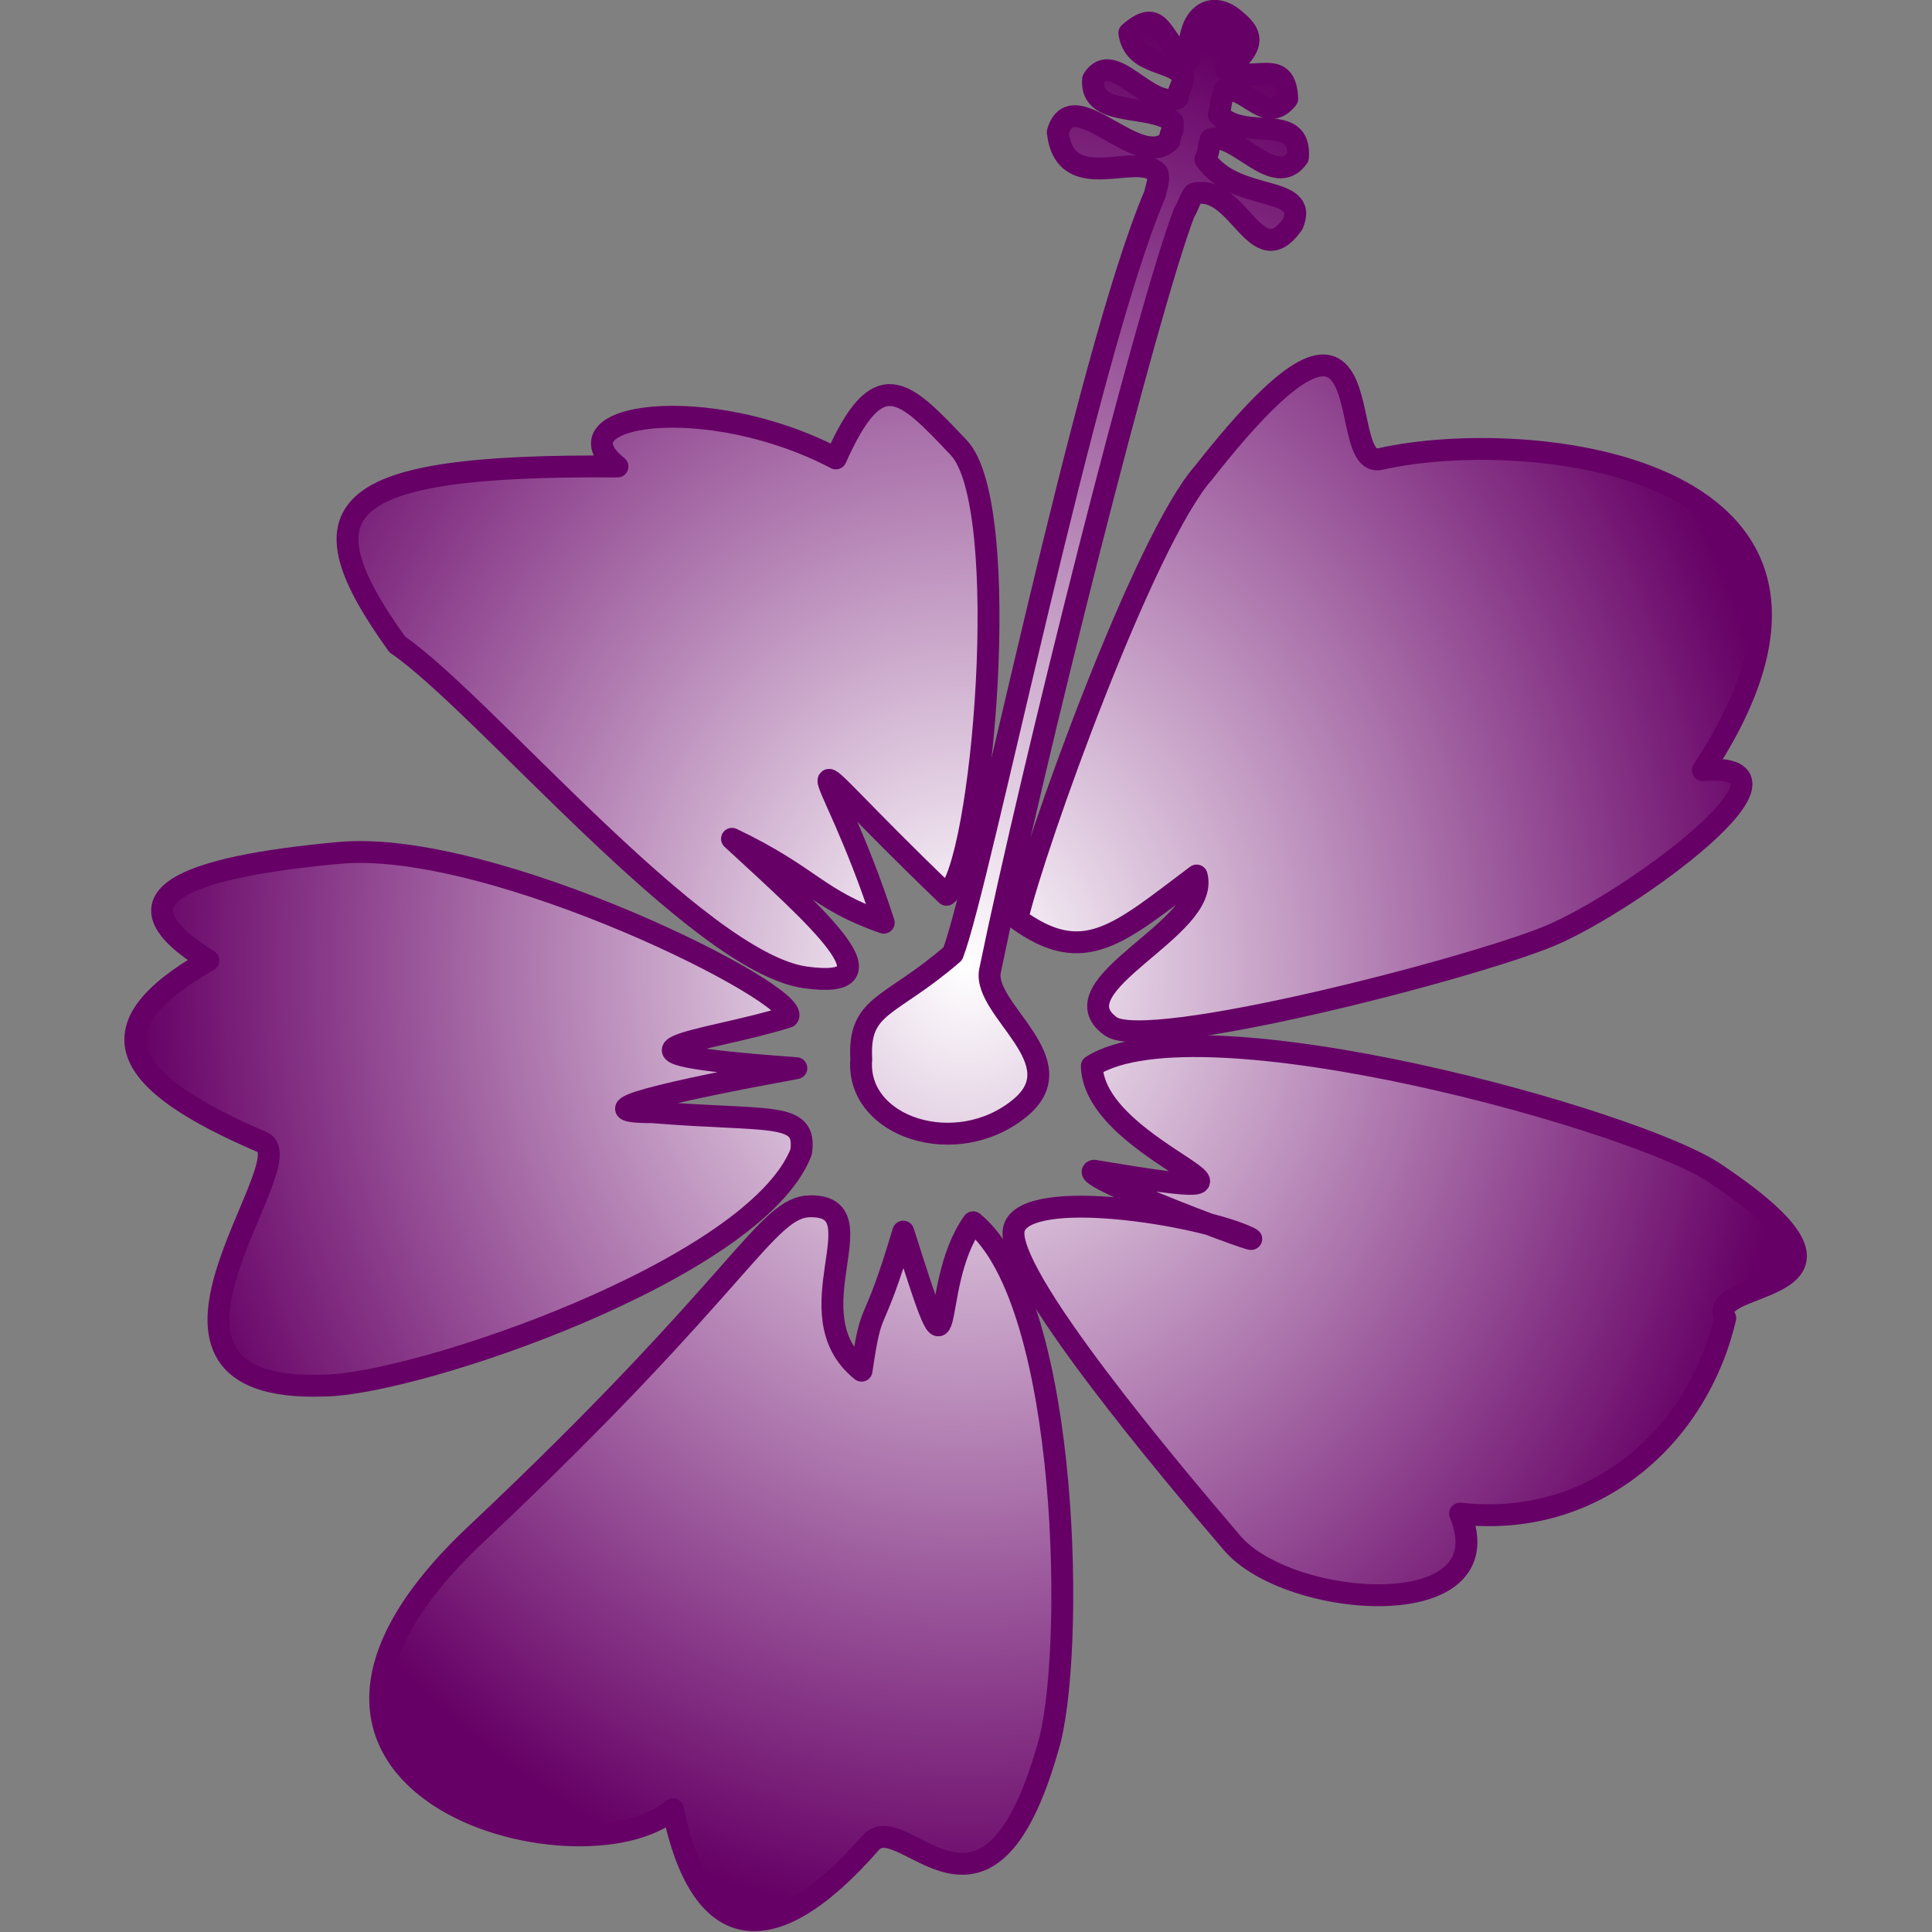 <?xml version="1.0" encoding="UTF-8" standalone="no"?>
<!-- Created with Inkscape (http://www.inkscape.org/) -->

<svg
   xmlns:dc="http://purl.org/dc/elements/1.1/"
   xmlns:cc="http://creativecommons.org/ns#"
   xmlns:rdf="http://www.w3.org/1999/02/22-rdf-syntax-ns#"
   xmlns:svg="http://www.w3.org/2000/svg"
   xmlns="http://www.w3.org/2000/svg"
   xmlns:xlink="http://www.w3.org/1999/xlink"
   xmlns:sodipodi="http://sodipodi.sourceforge.net/DTD/sodipodi-0.dtd"
   xmlns:inkscape="http://www.inkscape.org/namespaces/inkscape"
   width="1000"
   height="1000"
   viewBox="0 0 1000 1000"
   version="1.1"
   id="svg3004"
   inkscape:version="0.92.3 (2405546, 2018-03-11)"
   sodipodi:docname="MultiPurple-Dark.svg">
  <rect x="0" y="0" width="1000" height="1000" fill="#808080" stroke="none"/>
  <title
     id="title61">CTH Hibiscus1 MultiPurple Dark</title>
  <defs
     id="defs2998">
    <radialGradient
       inkscape:collect="always"
       xlink:href="#linearGradient5397"
       id="radialGradient36545"
       gradientUnits="userSpaceOnUse"
       gradientTransform="matrix(1,0,0,1.15,0,-75.773)"
       cx="392.859"
       cy="506.482"
       fx="392.859"
       fy="506.482"
       r="342.126" />
    <linearGradient
       inkscape:collect="always"
       id="linearGradient5397">
      <stop
         style="stop-color:#ffffff;stop-opacity:1;"
         offset="0"
         id="stop5399" />
      <stop
         style="stop-color:#660066;stop-opacity:1;"
         offset="1"
         id="stop5401" />
    </linearGradient>
    <radialGradient
       inkscape:collect="always"
       xlink:href="#linearGradient5397"
       id="radialGradient36533"
       gradientUnits="userSpaceOnUse"
       gradientTransform="matrix(1,0,0,1.15,0,-75.773)"
       cx="392.859"
       cy="506.482"
       fx="392.859"
       fy="506.482"
       r="342.126" />
    <radialGradient
       inkscape:collect="always"
       xlink:href="#linearGradient5397"
       id="radialGradient36535"
       gradientUnits="userSpaceOnUse"
       gradientTransform="matrix(1,0,0,1.15,0,-75.773)"
       cx="392.859"
       cy="506.482"
       fx="392.859"
       fy="506.482"
       r="342.126" />
    <radialGradient
       inkscape:collect="always"
       xlink:href="#linearGradient5397"
       id="radialGradient36537"
       gradientUnits="userSpaceOnUse"
       gradientTransform="matrix(1,0,0,1.15,0,-75.773)"
       cx="392.859"
       cy="506.482"
       fx="392.859"
       fy="506.482"
       r="342.126" />
    <radialGradient
       inkscape:collect="always"
       xlink:href="#linearGradient5397"
       id="radialGradient36539"
       gradientUnits="userSpaceOnUse"
       gradientTransform="matrix(1,0,0,1.15,0,-75.773)"
       cx="392.859"
       cy="506.482"
       fx="392.859"
       fy="506.482"
       r="342.126" />
    <radialGradient
       inkscape:collect="always"
       xlink:href="#linearGradient5397"
       id="radialGradient36541"
       gradientUnits="userSpaceOnUse"
       gradientTransform="matrix(1,0,0,1.15,0,-75.773)"
       cx="392.859"
       cy="506.482"
       fx="392.859"
       fy="506.482"
       r="342.126" />
    <radialGradient
       inkscape:collect="always"
       xlink:href="#linearGradient5397"
       id="radialGradient36543"
       gradientUnits="userSpaceOnUse"
       gradientTransform="matrix(1,0,0,1.15,0,-75.773)"
       cx="392.859"
       cy="506.482"
       fx="392.859"
       fy="506.482"
       r="342.126" />
  </defs>
  <g
     inkscape:label="Layer 1"
     inkscape:groupmode="layer"
     id="layer1"
     transform="translate(0,-32.417)">
    <g
       style="fill:url(#radialGradient36545);fill-opacity:1"
       id="g5381-6-0-9-5-3"
       transform="matrix(1.258,0,0,1.258,5.588,-104.971)">
      <path
         style="fill:url(#radialGradient36533);fill-opacity:1;fill-rule:nonzero;stroke:#660066;stroke-width:9;stroke-linejoin:round;stroke-miterlimit:4.2;stroke-dasharray:none;stroke-opacity:1"
         d="m 296.739,454.333 c 35.328,32.584 69.46,62.398 30.261,57.029 -44.346,-6.074 -132.984,-113.157 -168,-137 -40.169,-56.02 -26.746,-74.166 90.614,-73.208 -26.968,-21.454 36.617,-31.183 89.842,-3.337 17.606,-39.501 27.912,-28.319 50.545,-4.455 22.633,23.863 9.785,173.105 -5,184 -71.916,-69.068 -49.019,-60.14 -25.83,11.482 -27.567,-9.555 -29.763,-18.91 -62.43,-34.511 z"
         id="path2985-3-6-0-6-4"
         inkscape:connector-curvature="0"
         sodipodi:nodetypes="csccczccc" />
      <path
         style="fill:url(#radialGradient36535);fill-opacity:1;fill-rule:nonzero;stroke:#660066;stroke-width:9;stroke-linejoin:round;stroke-miterlimit:4.2;stroke-dasharray:none;stroke-opacity:1"
         d="m 323.213,548.696 c -51.666,9.5 -89.628,18.139 -59.26,18.122 48.651,4.021 63.724,-0.609 61.208,16.436 -18.895,48.325 -158.484,95.693 -196.286,96.045 -91.187,3.239 -7.643,-91.787 -25.254,-100.105 -58.475,-24.988 -70.997,-47.156 -22.322,-74.812 -42.438,-26.054 -9.334,-38.444 53.857,-44.253 63.191,-5.809 191.294,58.771 184.592,67.457 -32.843,10.548 -89.529,14.399 3.464,21.11 z"
         id="path2985-5-00-2-8-46-9"
         inkscape:connector-curvature="0"
         sodipodi:nodetypes="cccccczcc" />
      <path
         style="fill:url(#radialGradient36537);fill-opacity:1;fill-rule:nonzero;stroke:#660066;stroke-width:9;stroke-linejoin:round;stroke-miterlimit:4.2;stroke-dasharray:none;stroke-opacity:1"
         d="m 350.042,673.172 c 4.464,-30.373 3.905,-12.639 17.159,-57.211 23.428,73.96 9.267,23.741 28.749,-3.848 40.121,32.903 42.035,180.298 30.688,216.359 -25.098,87.725 -59.268,24.529 -72.621,38.707 -41.835,47.891 -70.355,41.277 -81.615,-13.562 -37.893,32.31 -191.695,-8.998 -81.041,-113.127 110.654,-104.129 119.316,-134.838 137.681,-134.962 29.029,-0.196 -8.255,44.207 20.999,67.643 z"
         id="path2985-1-9-8-54-8-0"
         inkscape:connector-curvature="0"
         sodipodi:nodetypes="cccccczcc" />
      <path
         style="fill:url(#radialGradient36539);fill-opacity:1;fill-rule:nonzero;stroke:#660066;stroke-width:9;stroke-linejoin:round;stroke-miterlimit:4.2;stroke-dasharray:none;stroke-opacity:1"
         d="m 445.692,590.905 c 97.411,16.329 0.031,-6.033 -0.908,-43.058 43.691,-27.989 226.463,22.737 257.253,44.672 75.675,50.978 -5.987,41.947 3.372,59.028 -11.38,48.587 -53.484,86.666 -109.119,80.43 19.019,46.023 -70.428,39.402 -93.728,12.148 -23.3,-27.254 -95.273,-112.175 -89.715,-129.679 5.402,-17.017 76.053,-5.613 96.263,3.827 12.651,5.909 -71.872,-25.559 -63.416,-27.367 z"
         id="path2985-2-17-1-81-09-2"
         inkscape:connector-curvature="0"
         sodipodi:nodetypes="ccccczcsc" />
      <path
         style="fill:url(#radialGradient36541);fill-opacity:1;fill-rule:nonzero;stroke:#660066;stroke-width:9;stroke-linejoin:round;stroke-miterlimit:4.2;stroke-dasharray:none;stroke-opacity:1"
         d="m 487.914,469.434 c -32.041,24.048 -46.283,37.896 -73.796,17.889 6.889,-29.831 52.236,-156.202 76.671,-183.657 76.818,-97.802 53.228,-1.908 72.364,-5.53 61.995,-14.155 215.799,2.435 133.056,127.945 49.647,-3.866 -29.967,54.493 -63.088,68.231 C 600.002,508.049 467.495,542.19 452.564,531.495 428.964,514.591 493.879,491.182 487.914,469.434 Z"
         id="path2985-9-54-1-3-37-0"
         inkscape:connector-curvature="0"
         sodipodi:nodetypes="ccccczcc" />
      <path
         style="fill:url(#radialGradient36543);fill-opacity:1;fill-rule:nonzero;stroke:#660066;stroke-width:9;stroke-linejoin:round;stroke-miterlimit:4.2;stroke-dasharray:none;stroke-opacity:1"
         d="m 349.92,545.045 c -2.347,28.005 39.289,41.575 65.388,19.97 23.149,-19.162 -15.327,-40.197 -12.443,-56.242 17.389,-84.555 64.439,-271.741 79.998,-312.31 1.443,-1.933 2.092,-5.235 3.943,-7.558 18.329,-4.485 25.534,33.817 40.633,12.524 7.055,-16.497 -23.479,-8.542 -35.953,-26.667 2.22,-5.264 0.474,-2.267 2.203,-8.185 10.396,-3.725 26.212,21.019 35.916,7.346 1.339,-18.903 -21.538,-6.14 -32.57,-17.469 0.97,-4.246 0.541,-4.998 2.342,-10.112 9.072,-1.904 17.121,14.404 25.813,3.47 -0.678,-17.45 -13.765,-5.927 -25.22,-11.832 14.085,-11.045 9.966,-15.901 1.923,-22.06 -9.981,-6.567 -18.227,1.833 -16.867,17.635 -12.056,-5.252 -10.623,-23.18 -24.816,-10.74 2.004,12.922 15.902,10.763 22.172,17.275 0.36,3.563 -2.204,6.054 -2.327,9.571 -11.809,4.933 -26.643,-20.861 -34.732,-7.846 -1.58,15.901 23.753,9.893 32.732,17.509 0.301,5.297 -0.529,2.255 -1.374,7.824 -12.845,12.776 -39.772,-24.587 -45.912,-3.561 3.072,26.662 32.89,7.491 41.023,16.878 0.943,2.682 -0.552,5.917 -1.058,8.661 -28.517,66.777 -71.859,283.075 -83.147,312.486 -25.976,22.506 -38.923,20.534 -37.668,43.433 z"
         id="path3816-0-3-3-6-8-8-1"
         inkscape:connector-curvature="0"
         sodipodi:nodetypes="cscccccccccccccccccccccccc" />
    </g>
  </g>
</svg>
